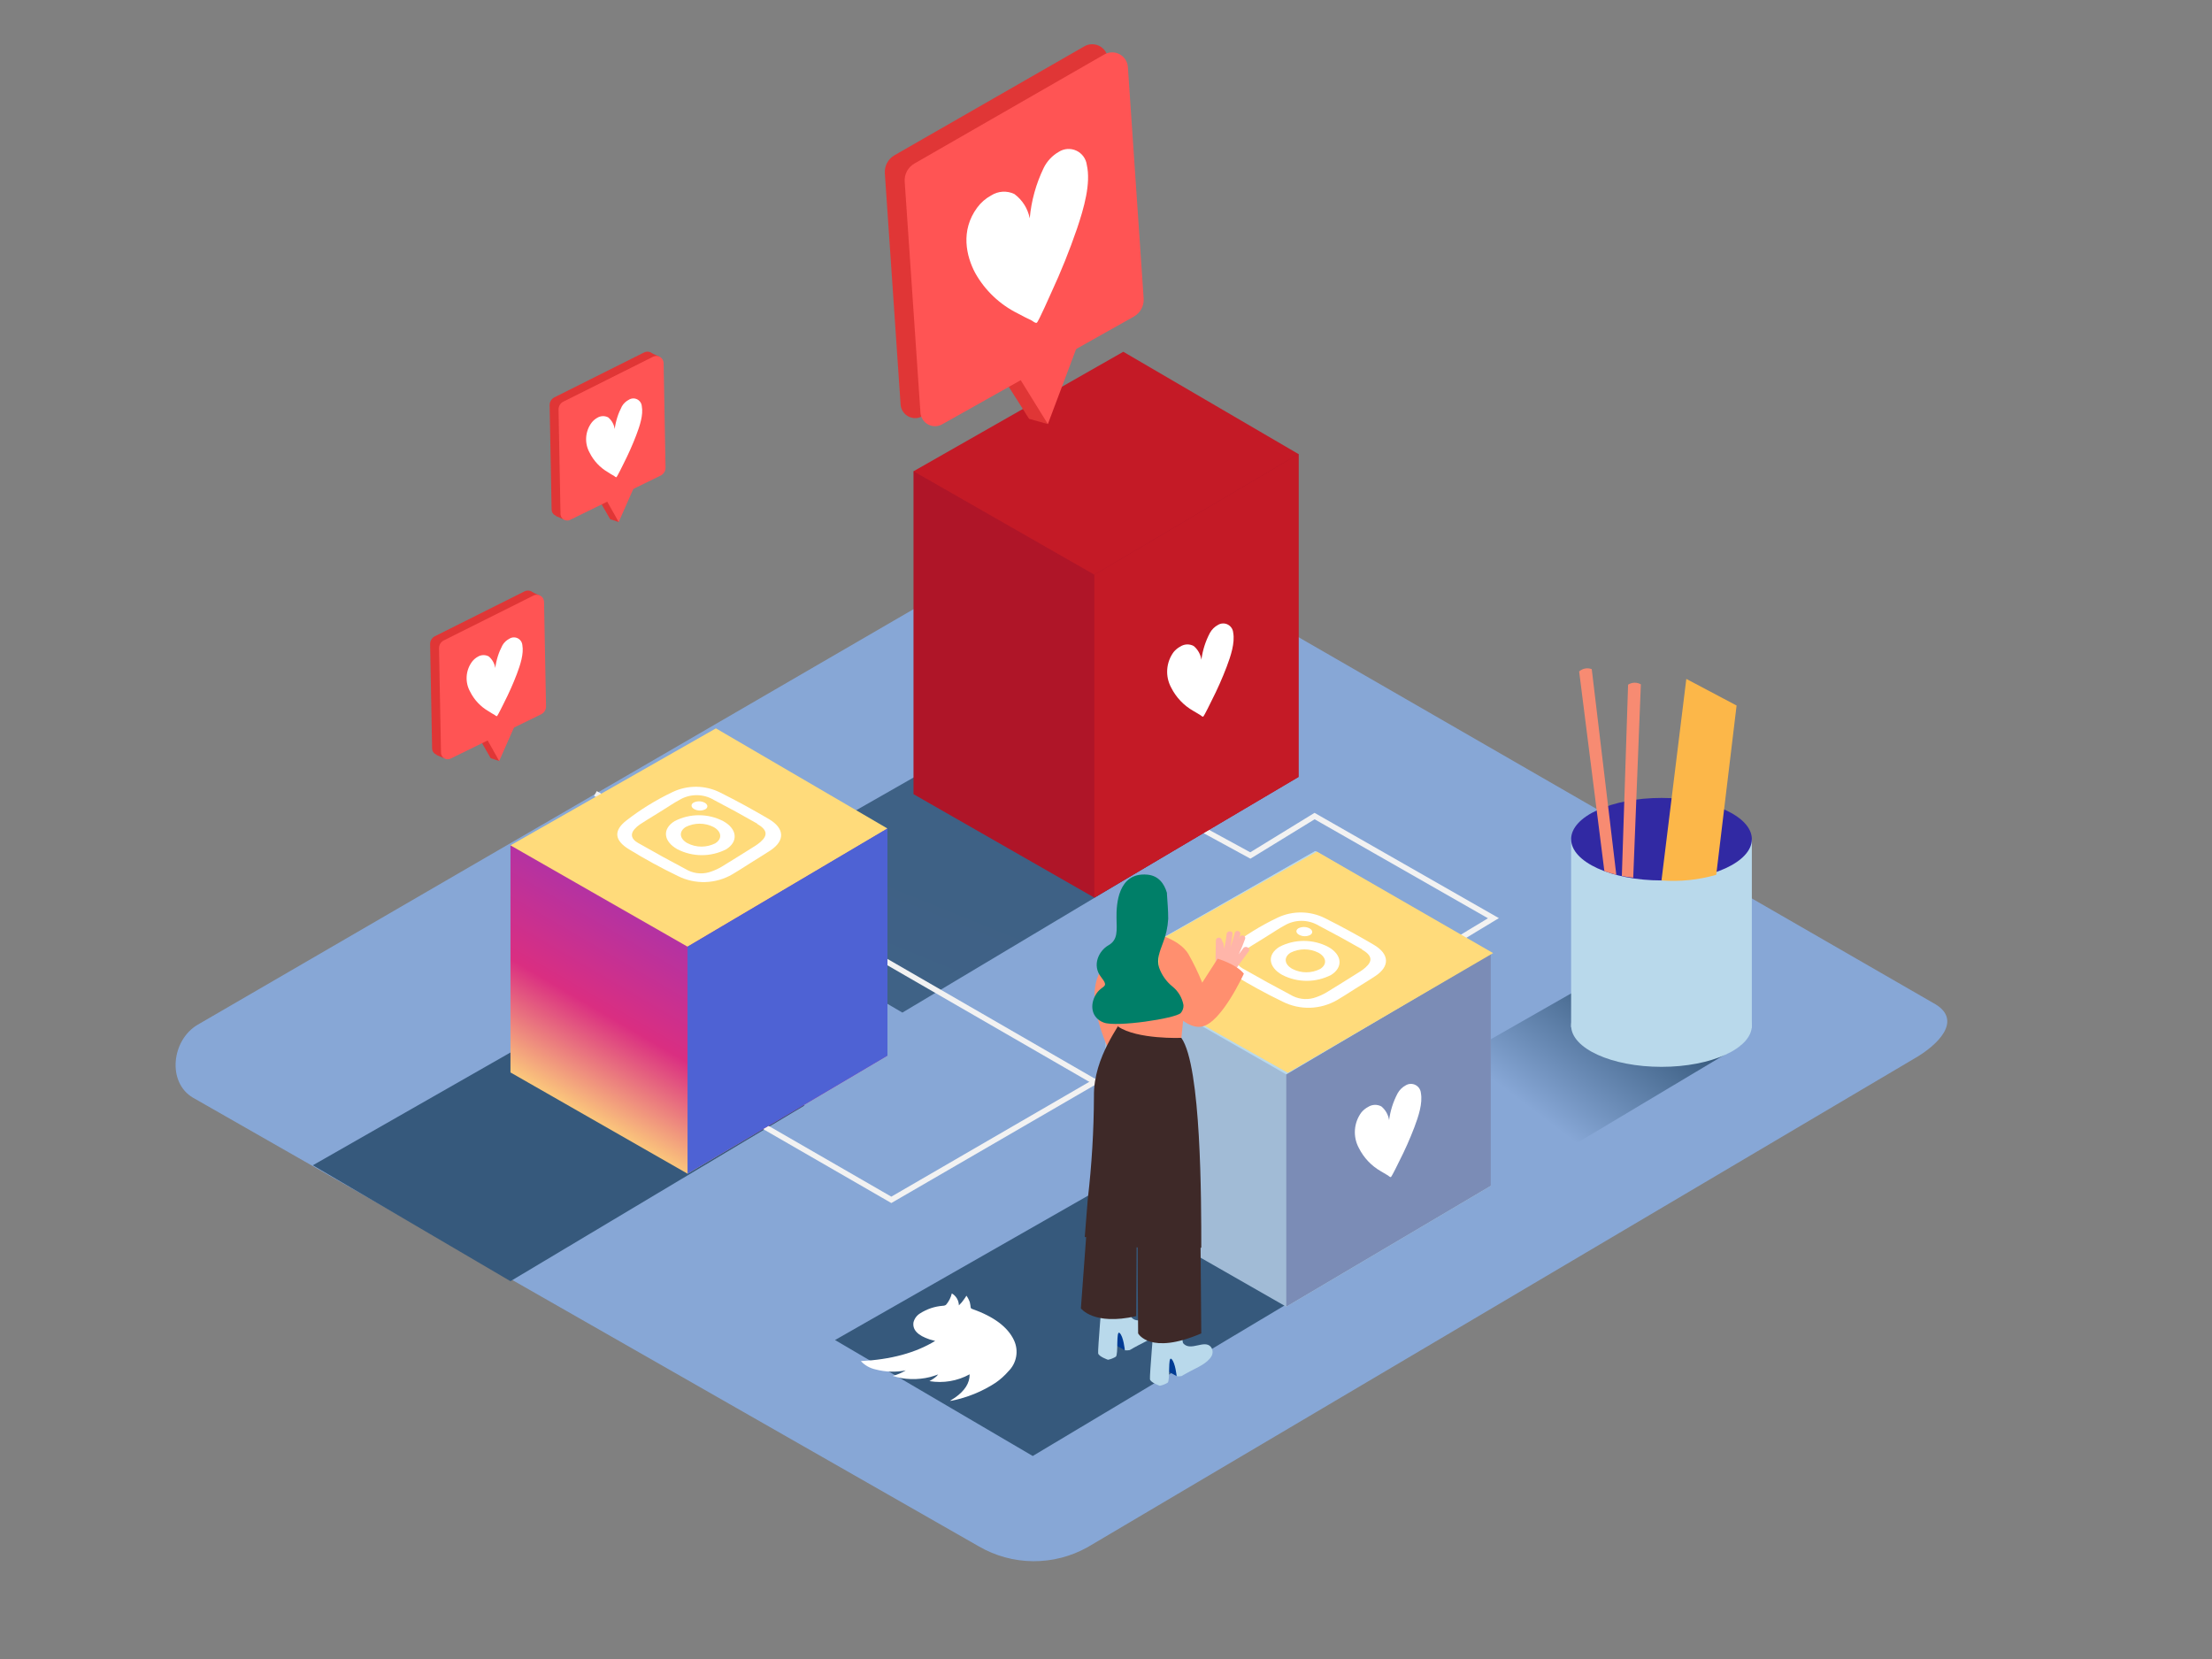 <svg width="400" height="300" viewBox="0 0 400 300" fill="none" xmlns="http://www.w3.org/2000/svg">
<rect x="0" y="0" width="400" height="300" fill="#808080" stroke="none"/>
<path d="M196.69 279.77L345.9 191.58C350.65 188.91 354.73 184.58 350.09 181.66L200.35 95.36C198.1 93.97 194.69 93.06 192.41 94.36L35.77 185.29C31.02 188.05 30.17 195.75 34.92 198.51L177 279.63C179.986 281.365 183.373 282.291 186.826 282.315C190.28 282.34 193.68 281.462 196.69 279.77V279.77Z" fill="#87A7D6"/>
<path d="M286.48 178.29L255.1 196.19L279.13 210.29L314.89 188.92" fill="url(#paint0_linear)"/>
<path d="M197.67 215.69L151 242.32L186.75 263.29L239.92 231.51" fill="url(#paint1_linear)"/>
<path d="M174.1 135.52L127.43 162.15L163.18 183.11L216.35 151.34" fill="url(#paint2_linear)"/>
<path d="M103.23 184.09L56.57 210.72L92.31 231.68L145.49 199.91" fill="url(#paint3_linear)"/>
<path d="M107.67 143.49L214.74 205.31" stroke="#F2F2F2" stroke-miterlimit="10"/>
<path d="M137.27 203.18L161.18 216.97L210.34 188.46L261.33 171.31L270.06 166.04L237.72 147.57L226.1 154.7L214.74 148.51" stroke="#F2F2F2" stroke-miterlimit="10"/>
<path d="M284.11 151.75V185.75C284.11 185.75 316.79 187.57 316.79 185.75V151.75" fill="#B9D9EB"/>
<path d="M300.45 192.92C309.474 192.92 316.79 189.58 316.79 185.46C316.79 181.34 309.474 178 300.45 178C291.426 178 284.11 181.34 284.11 185.46C284.11 189.58 291.426 192.92 300.45 192.92Z" fill="#B9D9EB"/>
<path d="M300.45 159.21C309.474 159.21 316.79 155.87 316.79 151.75C316.79 147.63 309.474 144.29 300.45 144.29C291.426 144.29 284.11 147.63 284.11 151.75C284.11 155.87 291.426 159.21 300.45 159.21Z" fill="#3129A3"/>
<path d="M290.26 157.55L290.37 157.61C291 157.83 291.63 158.03 292.28 158.19L287.84 121C287.458 120.854 287.043 120.816 286.641 120.89C286.239 120.964 285.865 121.148 285.56 121.42L290.12 157.52L290.26 157.55Z" fill="#F78B72"/>
<path d="M295.34 158.7L296.72 123.75C296.366 123.548 295.964 123.447 295.557 123.457C295.149 123.468 294.753 123.59 294.41 123.81L293.28 158.41C293.961 158.545 294.648 158.642 295.34 158.7V158.7Z" fill="#F78B72"/>
<path d="M300.45 159.21L304.94 122.77L314.03 127.58L310.35 158.19C307.138 159.123 303.785 159.468 300.45 159.21V159.21Z" fill="#FCB749"/>
<path d="M199.84 175.55V217.55L232.6 236.29L269.59 214.43V172.43" fill="#B9D9EB"/>
<path d="M199.84 175.55L237.85 153.9L269.59 172.43L232.6 194.29L199.84 175.55Z" fill="#B9D9EB"/>
<path d="M232.6 194.29V236.29L269.59 214.43V172.43L232.6 194.29Z" fill="#B9D9EB"/>
<path opacity="0.17" d="M199.84 175.55V217.55L232.6 236.29L269.59 214.43V172.43" fill="#2E2E75"/>
<path d="M199.84 175.55L237.85 153.9L269.59 172.43L232.6 194.29L199.84 175.55Z" fill="#B9D9EB"/>
<path opacity="0.33" d="M232.6 194.29V236.29L269.59 214.43V172.43L232.6 194.29Z" fill="#2E2E75"/>
<path d="M92.31 152.87V193.93L124.33 212.24L160.48 190.88V149.82" fill="url(#paint4_linear)"/>
<path d="M92.31 152.87L129.46 131.71L160.48 149.82L124.33 171.19L92.31 152.87Z" fill="url(#paint5_linear)"/>
<path d="M200 175.439L238.147 154L270 172.349L232.88 194L200 175.439Z" fill="url(#paint6_linear)"/>
<path d="M124.33 171.19V212.24L160.48 190.88V149.82L124.33 171.19Z" fill="url(#paint7_linear)"/>
<path d="M125.41 145.14C125.72 144.983 126.063 144.902 126.41 144.902C126.757 144.902 127.1 144.983 127.41 145.14C128.01 145.46 128.09 146.01 127.57 146.33C127.261 146.489 126.918 146.571 126.57 146.571C126.222 146.571 125.879 146.489 125.57 146.33C124.93 146 124.89 145.46 125.41 145.14Z" fill="white"/>
<path d="M122 148.48C123.356 147.782 124.86 147.418 126.385 147.418C127.91 147.418 129.414 147.782 130.77 148.48C133.32 149.88 133.56 152.18 131.32 153.58C129.956 154.277 128.447 154.64 126.915 154.64C125.383 154.64 123.874 154.277 122.51 153.58C119.94 152.15 119.71 149.88 122 148.48ZM129.37 152.48C130.66 151.66 130.49 150.34 129.01 149.54C128.234 149.152 127.378 148.95 126.51 148.95C125.642 148.95 124.786 149.152 124.01 149.54C122.71 150.35 122.85 151.67 124.32 152.48C125.102 152.883 125.97 153.094 126.85 153.094C127.73 153.094 128.598 152.883 129.38 152.48" fill="white"/>
<path d="M130.2 143.3C133.26 144.83 136.2 146.44 139.05 148.12C141.9 149.8 141.97 152.01 139.35 153.76C138.92 154.04 138.49 154.32 138.04 154.6L135.8 156L133.8 157.27L132.44 158.1C130.952 158.968 129.271 159.451 127.549 159.505C125.828 159.559 124.119 159.183 122.58 158.41C119.553 156.951 116.603 155.339 113.74 153.58C111.06 151.94 110.95 150.18 113.26 148.38C114.492 147.419 115.774 146.525 117.1 145.7C118.578 144.78 120.107 143.945 121.68 143.2C123.016 142.573 124.476 142.256 125.951 142.273C127.427 142.29 128.879 142.641 130.2 143.3V143.3ZM136.95 148.95C134.4 147.49 131.79 146.06 129.12 144.67C128.172 144.095 127.084 143.791 125.975 143.791C124.866 143.791 123.778 144.095 122.83 144.67C122.34 144.94 121.83 145.23 121.41 145.51L119.21 146.9L117.1 148.2L115.72 149.08C115.349 149.327 115.013 149.623 114.72 149.96C113.98 150.82 114.12 151.7 115.33 152.4C118.29 154.093 121.323 155.76 124.43 157.4C125.092 157.721 125.812 157.901 126.547 157.931C127.282 157.96 128.015 157.837 128.7 157.57C129.326 157.35 129.929 157.069 130.5 156.73L133.29 155.01L136.64 152.91C136.956 152.706 137.257 152.478 137.54 152.23C138.89 151.04 138.75 150.04 136.91 148.98" fill="white"/>
<path d="M234.788 167.867C235.098 167.711 235.44 167.629 235.788 167.629C236.135 167.629 236.478 167.711 236.788 167.867C237.388 168.187 237.468 168.737 236.948 169.057C236.638 169.216 236.296 169.299 235.948 169.299C235.6 169.299 235.257 169.216 234.948 169.057C234.308 168.727 234.268 168.187 234.788 167.867Z" fill="white"/>
<path d="M231.378 171.207C232.734 170.51 234.238 170.146 235.763 170.146C237.288 170.146 238.791 170.51 240.148 171.207C242.698 172.607 242.938 174.907 240.698 176.307C239.334 177.004 237.824 177.368 236.293 177.368C234.761 177.368 233.252 177.004 231.888 176.307C229.318 174.877 229.088 172.607 231.378 171.207ZM238.748 175.207C240.038 174.387 239.868 173.067 238.388 172.267C237.612 171.879 236.756 171.677 235.888 171.677C235.02 171.677 234.164 171.879 233.388 172.267C232.088 173.077 232.228 174.397 233.698 175.207C234.48 175.611 235.348 175.821 236.228 175.821C237.108 175.821 237.975 175.611 238.758 175.207" fill="white"/>
<path d="M239.578 166.027C242.638 167.557 245.578 169.167 248.428 170.847C251.278 172.527 251.348 174.737 248.728 176.487C248.298 176.767 247.868 177.047 247.418 177.327L245.178 178.727L243.178 179.997L241.818 180.827C240.33 181.695 238.649 182.178 236.927 182.233C235.205 182.287 233.497 181.91 231.958 181.137C228.931 179.678 225.981 178.066 223.118 176.307C220.438 174.667 220.328 172.907 222.638 171.107C223.87 170.147 225.151 169.252 226.478 168.427C227.956 167.507 229.485 166.673 231.058 165.927C232.393 165.3 233.854 164.983 235.329 165.001C236.805 165.018 238.257 165.369 239.578 166.027V166.027ZM246.328 171.677C243.778 170.217 241.168 168.787 238.498 167.397C237.549 166.823 236.462 166.519 235.353 166.519C234.244 166.519 233.156 166.823 232.208 167.397C231.718 167.667 231.208 167.957 230.788 168.237L228.588 169.627L226.478 170.927L225.098 171.807C224.727 172.055 224.39 172.351 224.098 172.687C223.358 173.547 223.498 174.427 224.708 175.127C227.668 176.821 230.701 178.487 233.808 180.127C234.469 180.448 235.19 180.629 235.925 180.658C236.66 180.687 237.393 180.564 238.078 180.297C238.704 180.078 239.307 179.796 239.878 179.457L242.668 177.737L246.018 175.637C246.334 175.433 246.635 175.206 246.918 174.957C248.268 173.767 248.128 172.767 246.288 171.707" fill="white"/>
<path d="M174.76 234.3C175.02 234.662 175.225 235.059 175.37 235.48C175.446 235.81 175.503 236.144 175.54 236.48C175.557 236.528 175.585 236.571 175.621 236.605C175.658 236.64 175.702 236.666 175.75 236.68C179.703 238.067 182.24 239.96 183.36 242.36C183.794 243.282 183.93 244.316 183.751 245.319C183.572 246.322 183.086 247.245 182.36 247.96C181.683 248.744 180.91 249.439 180.06 250.03C177.61 251.639 174.868 252.753 171.99 253.31H171.8C172.12 253.123 172.417 252.933 172.69 252.74C174.47 251.49 175.36 250.1 175.34 248.52C173.125 249.739 170.563 250.172 168.07 249.75C168.356 249.597 168.634 249.426 168.9 249.24C169.188 249.047 169.444 248.811 169.66 248.54C169.18 248.7 168.71 248.88 168.19 249.01C167.638 249.15 167.076 249.251 166.51 249.31C165.916 249.376 165.318 249.399 164.72 249.38C164.147 249.364 163.575 249.307 163.01 249.21C162.483 249.108 161.962 248.974 161.45 248.81C162.274 248.591 163.062 248.254 163.79 247.81C161.987 248.167 160.127 248.109 158.35 247.64C157.322 247.425 156.386 246.898 155.67 246.13C161.08 245.85 165.55 244.65 169.11 242.48C168.77 242.39 168.46 242.31 168.11 242.21C165.94 241.49 164.97 240.45 165.19 239.11C165.363 238.431 165.798 237.849 166.4 237.49C167.621 236.71 169.015 236.243 170.46 236.13C170.648 236.135 170.835 236.09 171 236C171.045 235.97 171.086 235.933 171.12 235.89C171.603 235.309 171.945 234.625 172.12 233.89C172.5 234.111 172.818 234.425 173.042 234.803C173.266 235.181 173.389 235.611 173.4 236.05C173.57 235.87 173.75 235.69 173.91 235.51C174.072 235.32 174.223 235.119 174.36 234.91C174.53 234.69 174.64 234.49 174.76 234.3Z" fill="white"/>
<path d="M90.27 137.61L88.73 137.1L86.69 133.56L88.76 133.33" fill="#E03636"/>
<path d="M77.78 116.5L78.14 135.41C78.153 135.609 78.216 135.802 78.322 135.971C78.428 136.14 78.574 136.28 78.747 136.379C78.92 136.478 79.115 136.533 79.315 136.538C79.514 136.543 79.712 136.499 79.89 136.41L96.24 128.41C96.51 128.28 96.738 128.075 96.896 127.82C97.053 127.565 97.135 127.27 97.13 126.97L96.77 108.05C96.762 107.83 96.698 107.617 96.586 107.428C96.474 107.239 96.315 107.082 96.126 106.971C95.937 106.859 95.723 106.797 95.503 106.79C95.284 106.783 95.066 106.831 94.87 106.93L78.66 115.04C78.388 115.173 78.161 115.381 78.005 115.64C77.849 115.899 77.77 116.198 77.78 116.5Z" fill="#E03636"/>
<path d="M97.66 107.72L95.76 106.86V108.28L97.66 107.72Z" fill="#E03636"/>
<path d="M80.23 137.1L78.85 136.48L79.85 135.83L80.23 137.1Z" fill="#E03636"/>
<path d="M79.39 117.26L79.75 136.17C79.763 136.369 79.826 136.562 79.932 136.731C80.038 136.9 80.184 137.04 80.357 137.139C80.53 137.238 80.725 137.293 80.925 137.298C81.124 137.304 81.322 137.26 81.5 137.17L97.85 129.17C98.12 129.04 98.348 128.836 98.506 128.58C98.663 128.325 98.745 128.03 98.74 127.73L98.38 108.81C98.372 108.591 98.308 108.377 98.196 108.188C98.084 108 97.925 107.842 97.736 107.731C97.547 107.619 97.333 107.557 97.113 107.55C96.894 107.543 96.676 107.591 96.48 107.69L80.27 115.8C79.998 115.933 79.771 116.141 79.615 116.4C79.459 116.659 79.38 116.958 79.39 117.26V117.26Z" fill="#FF5454"/>
<path d="M93.62 130.03L90.27 137.61L87.29 132.3" fill="#FF5454"/>
<path d="M92.11 115.5C92.333 115.358 92.589 115.275 92.853 115.261C93.117 115.247 93.38 115.301 93.617 115.419C93.853 115.537 94.055 115.714 94.203 115.933C94.351 116.153 94.439 116.406 94.46 116.67C94.74 118.23 94.09 120.22 93.46 121.89C92.783 123.66 92.012 125.392 91.15 127.08C91.07 127.24 90.01 129.42 89.87 129.49C89.73 129.56 89.55 129.33 89.43 129.27C89.06 129.07 88.7 128.85 88.35 128.62C86.904 127.789 85.738 126.546 85 125.05C84.534 124.206 84.322 123.246 84.39 122.284C84.457 121.322 84.801 120.401 85.38 119.63C85.654 119.281 85.994 118.989 86.38 118.77C86.678 118.584 87.019 118.479 87.371 118.467C87.722 118.455 88.07 118.535 88.38 118.7C89.011 119.232 89.43 119.974 89.56 120.79C89.741 119.36 90.178 117.975 90.85 116.7C91.146 116.187 91.583 115.771 92.11 115.5V115.5Z" fill="white"/>
<path d="M111.88 94.4L110.34 93.89L108.3 90.35L110.37 90.13" fill="#E03636"/>
<path d="M99.39 73.3L99.75 92.21C99.763 92.409 99.826 92.602 99.932 92.771C100.038 92.94 100.184 93.08 100.357 93.179C100.53 93.278 100.725 93.333 100.925 93.338C101.124 93.344 101.322 93.3 101.5 93.21L117.85 85.21C118.12 85.08 118.348 84.876 118.506 84.62C118.663 84.365 118.745 84.07 118.74 83.77L118.38 64.85C118.372 64.631 118.308 64.417 118.196 64.228C118.083 64.04 117.925 63.882 117.736 63.771C117.547 63.659 117.333 63.597 117.113 63.59C116.894 63.583 116.676 63.631 116.48 63.73L100.27 71.84C99.998 71.973 99.771 72.181 99.615 72.44C99.459 72.699 99.38 72.998 99.39 73.3V73.3Z" fill="#E03636"/>
<path d="M119.27 64.51L117.37 63.65V65.08L119.27 64.51Z" fill="#E03636"/>
<path d="M101.84 93.89L100.46 93.28L101.47 92.62L101.84 93.89Z" fill="#E03636"/>
<path d="M101 74.06L101.36 93C101.373 93.199 101.436 93.392 101.542 93.561C101.648 93.73 101.794 93.87 101.967 93.969C102.14 94.068 102.335 94.123 102.535 94.128C102.734 94.133 102.932 94.09 103.11 94L119.46 86C119.73 85.87 119.958 85.665 120.116 85.41C120.273 85.155 120.355 84.86 120.35 84.56L120 65.63C119.992 65.41 119.928 65.197 119.816 65.008C119.703 64.819 119.545 64.662 119.356 64.551C119.167 64.439 118.953 64.377 118.733 64.37C118.514 64.363 118.296 64.411 118.1 64.51L101.89 72.62C101.62 72.75 101.392 72.955 101.234 73.21C101.077 73.465 100.995 73.76 101 74.06V74.06Z" fill="#FF5454"/>
<path d="M115.23 86.82L111.88 94.4L108.9 89.1" fill="#FF5454"/>
<path d="M113.71 72.29C113.933 72.147 114.19 72.065 114.455 72.051C114.72 72.038 114.984 72.093 115.22 72.212C115.457 72.331 115.659 72.51 115.807 72.73C115.954 72.951 116.041 73.206 116.06 73.47C116.35 75.02 115.7 77 115.06 78.68C114.381 80.449 113.61 82.182 112.75 83.87C112.67 84.03 111.61 86.21 111.47 86.28C111.33 86.35 111.15 86.11 111.03 86.05C110.66 85.85 110.3 85.64 109.95 85.4C108.51 84.569 107.348 83.33 106.61 81.84C106.144 80.996 105.932 80.036 106 79.074C106.067 78.112 106.411 77.191 106.99 76.42C107.264 76.07 107.603 75.778 107.99 75.56C108.287 75.372 108.628 75.266 108.979 75.252C109.33 75.238 109.679 75.317 109.99 75.48C110.623 76.014 111.039 76.761 111.16 77.58C111.344 76.147 111.785 74.758 112.46 73.48C112.754 72.972 113.188 72.559 113.71 72.29V72.29Z" fill="white"/>
<path d="M165.19 85.22V143.61L197.89 162.32L234.81 140.5V82.11" fill="#AF1528"/>
<path d="M165.19 85.22L203.13 63.61L234.81 82.11L197.89 103.92L165.19 85.22Z" fill="#C41A26"/>
<path d="M197.89 103.92V162.32L234.81 140.5V82.11L197.89 103.92Z" fill="#C41A26"/>
<path d="M211.56 83C211.606 82.883 211.643 82.763 211.67 82.64C211.643 82.763 211.606 82.883 211.56 83V83Z" fill="#CC2127"/>
<path d="M211.56 83C211.277 83.631 210.801 84.156 210.2 84.5C210.801 84.156 211.277 83.631 211.56 83V83Z" fill="#CC2127"/>
<path d="M189.15 81C189.735 80.074 190.543 79.311 191.5 78.78C190.543 79.311 189.735 80.075 189.15 81V81Z" fill="#CC2127"/>
<path d="M220.26 113C220.524 112.841 220.824 112.751 221.132 112.74C221.44 112.729 221.745 112.797 222.02 112.937C222.294 113.078 222.528 113.286 222.7 113.542C222.871 113.798 222.975 114.093 223 114.4C223.34 116.25 222.57 118.6 221.82 120.58C221.022 122.675 220.11 124.724 219.09 126.72C219 126.91 217.74 129.5 217.58 129.58C217.42 129.66 217.19 129.38 217.06 129.31C216.63 129.07 216.2 128.81 215.78 128.55C214.058 127.571 212.666 126.102 211.78 124.33C211.237 123.328 210.992 122.192 211.071 121.055C211.151 119.918 211.553 118.827 212.23 117.91C212.566 117.499 212.981 117.159 213.45 116.91C213.806 116.68 214.219 116.55 214.643 116.534C215.067 116.518 215.487 116.617 215.86 116.82C216.611 117.449 217.106 118.331 217.25 119.3C217.468 117.604 217.99 115.961 218.79 114.45C219.129 113.835 219.64 113.331 220.26 113Z" fill="white"/>
<path d="M254.203 196.261C254.467 196.102 254.767 196.012 255.075 196.001C255.383 195.99 255.689 196.058 255.963 196.198C256.237 196.338 256.471 196.546 256.643 196.802C256.815 197.058 256.918 197.354 256.943 197.661C257.283 199.511 256.513 201.861 255.763 203.841C254.965 205.935 254.054 207.985 253.033 209.981C252.943 210.171 251.683 212.761 251.523 212.841C251.363 212.921 251.133 212.641 251.003 212.571C250.573 212.331 250.143 212.071 249.723 211.811C248.001 210.831 246.609 209.363 245.723 207.591C245.181 206.589 244.935 205.452 245.015 204.315C245.094 203.179 245.496 202.088 246.173 201.171C246.51 200.76 246.924 200.42 247.393 200.171C247.75 199.941 248.162 199.811 248.586 199.795C249.01 199.779 249.431 199.878 249.803 200.081C250.555 200.709 251.049 201.592 251.193 202.561C251.411 200.865 251.933 199.222 252.733 197.711C253.073 197.095 253.583 196.592 254.203 196.261Z" fill="white"/>
<path d="M204.36 168.17C201.656 170.497 199.611 173.494 198.43 176.86C196.35 182.61 201.55 192.01 201.55 192.01L209.65 185.61" fill="#FF8F6F"/>
<path d="M203.46 244.19L201.26 242.98L201.81 239.84C201.81 239.84 205.08 240.15 205.37 241.31" fill="#003B94"/>
<path d="M204.29 244.14C204.78 243.84 205.29 243.57 205.81 243.29C207.08 242.6 208.91 241.88 209.69 240.57C209.847 240.308 209.922 240.004 209.904 239.699C209.886 239.394 209.777 239.102 209.59 238.86C208.43 237.47 205.92 239.76 204.59 238.21C204.33 237.9 204.22 233.07 204.22 233.07L199.32 234.39C199.32 234.39 198.49 244.11 198.58 244.71C198.67 245.31 200.36 245.89 200.36 245.89C200.859 245.79 201.336 245.604 201.77 245.34C202.28 244.97 201.77 240.41 202.47 241.05C203.17 241.69 203.41 244.18 203.41 244.18C203.704 244.205 204 244.192 204.29 244.14V244.14Z" fill="#B9D9EB"/>
<path d="M212.84 248.88L210.64 247.67L211.19 244.53C211.19 244.53 214.46 244.84 214.75 246" fill="#003B94"/>
<path d="M213.66 248.84C214.15 248.54 214.66 248.27 215.18 247.99C216.45 247.3 218.28 246.58 219.06 245.27C219.217 245.008 219.292 244.705 219.274 244.4C219.256 244.095 219.147 243.802 218.96 243.56C217.8 242.17 215.29 244.46 213.96 242.91C213.7 242.6 213.59 237.77 213.59 237.77L208.69 239.09C208.69 239.09 207.86 248.81 207.95 249.41C208.04 250.01 209.73 250.59 209.73 250.59C210.229 250.491 210.706 250.305 211.14 250.04C211.65 249.67 211.14 245.11 211.84 245.75C212.54 246.39 212.78 248.88 212.78 248.88C213.074 248.905 213.37 248.892 213.66 248.84V248.84Z" fill="#B9D9EB"/>
<path d="M196.88 217.29L195.46 236.59C195.46 236.59 197.75 239.76 205.46 238L205.53 225" fill="#3E2928"/>
<path d="M205.81 221.12C205.64 222.78 205.81 241.12 205.81 241.12C205.81 241.12 207.94 245.12 217.23 241.12L217.1 225.55" fill="#3E2928"/>
<path d="M196.16 223.67C196.79 224.1 197.01 221.86 197.67 222.24C200.075 223.638 202.627 224.765 205.28 225.6H205.34C205.403 225.57 205.471 225.553 205.541 225.55C205.61 225.547 205.68 225.557 205.745 225.582C205.81 225.606 205.87 225.643 205.921 225.691C205.971 225.739 206.012 225.796 206.04 225.86C207.681 226.342 209.351 226.72 211.04 226.99C213.21 227.34 215.04 225.73 217.23 225.62C217.23 217.1 217.23 192.82 213.64 187.7L202.91 184.11C202.91 185 197.7 190.98 197.82 198.26C197.797 204.452 197.426 210.639 196.71 216.79C196.69 217.23 196.18 223.2 196.16 223.67Z" fill="#3E2928"/>
<path d="M214.63 177.9L213.63 187.68C213.63 187.68 205.63 188 202.17 185.62V177.33" fill="#FF8F6F"/>
<path d="M224.82 171.46L224 172.58C224.435 171.672 224.819 170.741 225.15 169.79C225.38 169.14 224.34 168.88 224.15 169.53L224.03 169.86C224.13 169.514 224.223 169.18 224.31 168.86C224.305 168.745 224.263 168.633 224.191 168.543C224.118 168.453 224.018 168.389 223.906 168.36C223.794 168.331 223.676 168.338 223.568 168.381C223.461 168.425 223.37 168.501 223.31 168.6C223.085 169.503 222.814 170.394 222.5 171.27C222.676 170.492 222.803 169.704 222.88 168.91C222.95 168.23 221.88 168.25 221.81 168.91C221.721 169.812 221.561 170.704 221.33 171.58C221.33 171.274 221.303 170.967 221.25 170.66C221.243 170.583 221.22 170.509 221.182 170.441C221.144 170.374 221.092 170.316 221.03 170.27C221.03 170.15 220.97 170.03 220.92 169.91C220.879 169.791 220.797 169.69 220.689 169.625C220.581 169.559 220.453 169.534 220.328 169.553C220.204 169.572 220.089 169.634 220.006 169.729C219.922 169.823 219.874 169.944 219.87 170.07L219.8 174.07C219.606 174.487 219.354 174.875 219.05 175.22C219.566 175.585 220.063 175.975 220.54 176.39C220.968 176.758 221.375 177.148 221.76 177.56C222.107 177.134 222.44 176.697 222.76 176.25C222.798 176.218 222.832 176.181 222.86 176.14C223.82 174.727 224.82 173.334 225.86 171.96C226.16 171.44 225.22 170.92 224.82 171.46Z" fill="#FFB5A9"/>
<path d="M209.55 169C209.55 169 213.33 170 214.87 172.47C215.83 174.155 216.675 175.902 217.4 177.7L220.19 173.36C220.19 173.36 223.58 174.36 224.93 176.07C224.93 176.07 220.93 184.87 217.4 185.62C213.87 186.37 210.18 180.41 210.18 180.41C210.18 180.41 209.41 182.88 209.56 180.24" fill="#FF8F6F"/>
<path d="M212 178.38C210.9 177.487 210.07 176.306 209.6 174.97C209.15 173.42 209.72 172.07 210.25 170.63C210.826 169.205 211.164 167.695 211.25 166.16C211.25 164.65 211.12 163.16 211.02 161.65C211.006 161.587 211.006 161.522 211.02 161.46C210.52 159.76 209.48 158.33 207.44 158.16C202.16 157.71 201.86 163.56 201.9 165.94C201.94 168.32 202.19 169.94 200.44 170.94C198.69 171.94 197.44 174.54 199.09 176.65C200.74 178.76 199.26 177.99 198.15 179.86C197.04 181.73 197.32 184.07 199.61 184.92C201.9 185.77 212.53 184.18 213.51 183.19C213.86 182.795 214.04 182.277 214.01 181.75C213.771 180.42 213.057 179.222 212 178.38V178.38Z" fill="#007F68"/>
<path d="M189.488 76.687L186.088 75.737L181.258 68.117L185.738 67.397" fill="#E03636"/>
<path d="M160.008 31.337L162.858 73.157C162.889 73.6 163.032 74.029 163.273 74.402C163.513 74.776 163.845 75.082 164.236 75.294C164.627 75.505 165.065 75.615 165.509 75.612C165.953 75.609 166.39 75.494 166.778 75.277L201.468 55.747C202.043 55.423 202.514 54.944 202.827 54.363C203.141 53.782 203.283 53.125 203.238 52.467L200.348 10.657C200.315 10.175 200.161 9.709 199.898 9.303C199.636 8.898 199.275 8.565 198.849 8.337C198.423 8.109 197.947 7.993 197.464 8C196.981 8.007 196.507 8.137 196.088 8.377L161.748 28.077C161.182 28.403 160.719 28.881 160.411 29.458C160.104 30.034 159.964 30.685 160.008 31.337V31.337Z" fill="#E03636"/>
<path d="M163.598 32.837L166.448 74.657C166.485 75.095 166.631 75.517 166.873 75.884C167.115 76.251 167.444 76.552 167.831 76.759C168.219 76.967 168.652 77.075 169.091 77.073C169.531 77.07 169.963 76.959 170.348 76.747L205.038 57.247C205.613 56.924 206.084 56.444 206.397 55.863C206.711 55.283 206.853 54.625 206.808 53.967L203.958 12.127C203.925 11.645 203.771 11.18 203.508 10.774C203.246 10.368 202.885 10.035 202.459 9.807C202.033 9.58 201.557 9.464 201.074 9.471C200.59 9.477 200.117 9.607 199.698 9.847L165.348 29.577C164.78 29.902 164.315 30.38 164.005 30.956C163.696 31.533 163.555 32.184 163.598 32.837V32.837Z" fill="#FF5454"/>
<path d="M195.938 59.557L189.488 76.687L182.428 65.277" fill="#FF5454"/>
<path d="M191.448 27.467C191.917 27.163 192.455 26.984 193.013 26.944C193.57 26.905 194.129 27.007 194.636 27.242C195.143 27.477 195.582 27.836 195.913 28.286C196.244 28.736 196.456 29.263 196.528 29.817C197.288 33.167 196.028 37.577 194.768 41.317C193.416 45.266 191.857 49.142 190.098 52.927C189.928 53.297 187.768 58.207 187.488 58.357C187.208 58.507 186.758 58.037 186.488 57.917C185.658 57.527 184.838 57.117 184.028 56.667C180.791 55.062 178.115 52.518 176.348 49.367C174.748 46.367 173.618 41.717 176.718 37.527C177.385 36.625 178.242 35.881 179.228 35.347C179.846 34.95 180.555 34.717 181.288 34.67C182.021 34.623 182.754 34.763 183.418 35.077C184.868 36.141 185.864 37.712 186.208 39.477C186.493 36.316 187.347 33.234 188.728 30.377C189.325 29.158 190.272 28.145 191.448 27.467Z" fill="white"/>
<defs>
<linearGradient id="paint0_linear" x1="295.34" y1="178.88" x2="278.19" y2="201.55" gradientUnits="userSpaceOnUse">
<stop stop-color="#36597C"/>
<stop offset="1" stop-color="#87A7D6"/>
</linearGradient>
<linearGradient id="paint1_linear" x1="18899.8" y1="10524.9" x2="18021.6" y2="12692.7" gradientUnits="userSpaceOnUse">
<stop stop-color="#36597C"/>
<stop offset="1" stop-color="#87A7D6"/>
</linearGradient>
<linearGradient id="paint2_linear" x1="16780.4" y1="6627.27" x2="15902.5" y2="8794.7" gradientUnits="userSpaceOnUse">
<stop stop-color="#36597C"/>
<stop offset="1" stop-color="#87A7D6"/>
</linearGradient>
<linearGradient id="paint3_linear" x1="10407.7" y1="8986.81" x2="9530.41" y2="11153.9" gradientUnits="userSpaceOnUse">
<stop stop-color="#36597C"/>
<stop offset="1" stop-color="#87A7D6"/>
</linearGradient>
<linearGradient id="paint4_linear" x1="106.97" y1="205.08" x2="150.83" y2="130.1" gradientUnits="userSpaceOnUse">
<stop stop-color="#FFDB7B"/>
<stop offset="0.23" stop-color="#DA2E81"/>
<stop offset="0.59" stop-color="#9736BB"/>
<stop offset="1" stop-color="#4E62D4"/>
</linearGradient>
<linearGradient id="paint5_linear" x1="6694.57" y1="6002.39" x2="13691.5" y2="7108.3" gradientUnits="userSpaceOnUse">
<stop stop-color="#FFDB7B"/>
<stop offset="0.23" stop-color="#DA2E81"/>
<stop offset="0.59" stop-color="#9736BB"/>
<stop offset="1" stop-color="#4E62D4"/>
</linearGradient>
<linearGradient id="paint6_linear" x1="6979.5" y1="6102" x2="14159.5" y2="7252.16" gradientUnits="userSpaceOnUse">
<stop stop-color="#FFDB7B"/>
<stop offset="0.23" stop-color="#DA2E81"/>
<stop offset="0.59" stop-color="#9736BB"/>
<stop offset="1" stop-color="#4E62D4"/>
</linearGradient>
<linearGradient id="paint7_linear" x1="4566.8" y1="13532" x2="7707.29" y2="10423.2" gradientUnits="userSpaceOnUse">
<stop stop-color="#FFDB7B"/>
<stop offset="0.23" stop-color="#DA2E81"/>
<stop offset="0.59" stop-color="#9736BB"/>
<stop offset="1" stop-color="#4E62D4"/>
</linearGradient>
</defs>
</svg>
